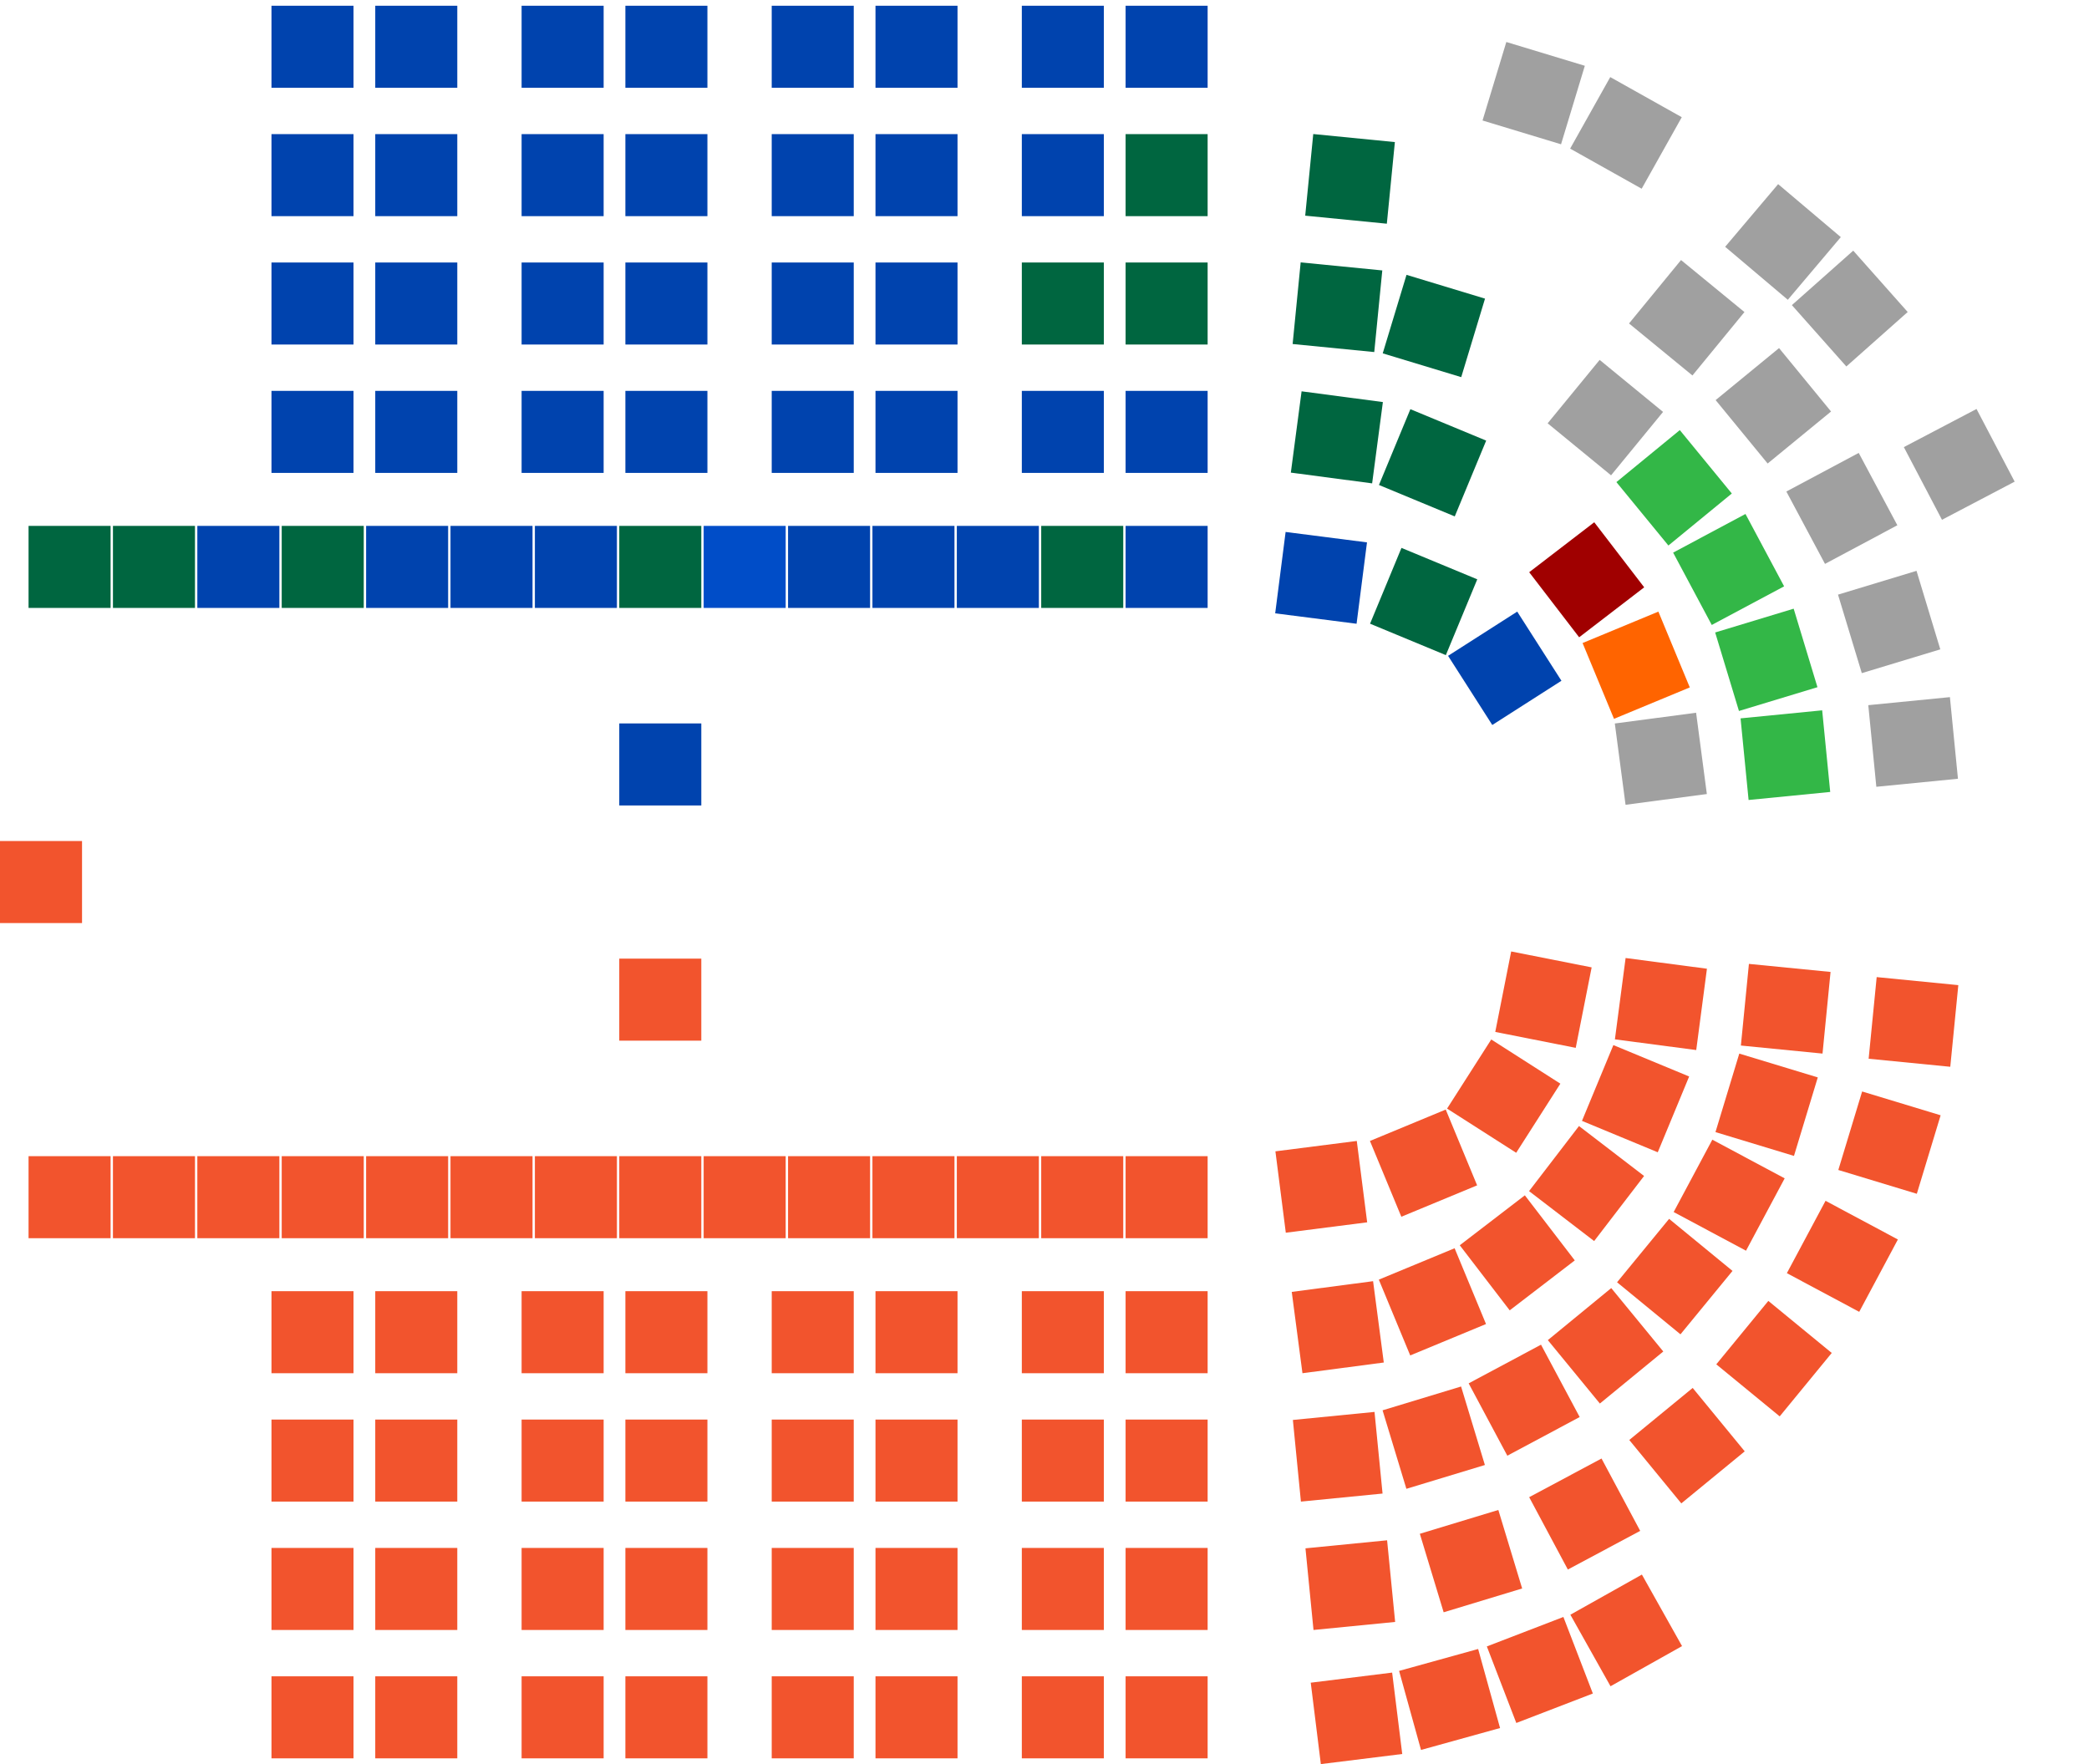 <?xml version="1.0" encoding="UTF-8" standalone="no"?>
<!-- Created with Inkscape (http://www.inkscape.org/) -->

<svg
   sodipodi:docname="Australian_House_of_Representatives_chart.svg"
   inkscape:version="1.3.2 (091e20ef0f, 2023-11-25, custom)"
   id="svg4639"
   version="1.1"
   viewBox="0 0 251.879 212.697"
   height="212.697mm"
   width="251.879mm"
   xmlns:inkscape="http://www.inkscape.org/namespaces/inkscape"
   xmlns:sodipodi="http://sodipodi.sourceforge.net/DTD/sodipodi-0.dtd"
   xmlns="http://www.w3.org/2000/svg"
   xmlns:svg="http://www.w3.org/2000/svg"
   xmlns:rdf="http://www.w3.org/1999/02/22-rdf-syntax-ns#"
   xmlns:cc="http://creativecommons.org/ns#"
   xmlns:dc="http://purl.org/dc/elements/1.1/">
  <sodipodi:namedview
     inkscape:window-maximized="0"
     inkscape:window-y="0"
     inkscape:window-x="0"
     inkscape:window-height="1002"
     inkscape:window-width="1840"
     showgrid="false"
     inkscape:current-layer="layer1"
     inkscape:document-units="mm"
     inkscape:cy="461.03362"
     inkscape:cx="706.39967"
     inkscape:zoom="0.70710678"
     inkscape:pageshadow="2"
     inkscape:pageopacity="0.0"
     borderopacity="1.0"
     bordercolor="#666666"
     pagecolor="#ffffff"
     id="base"
     inkscape:showpageshadow="2"
     inkscape:pagecheckerboard="false"
     inkscape:deskcolor="#d1d1d1"
     labelstyle="default" />
  <defs
     id="defs4633" />
  <g
     transform="translate(-4.724,-35.228)"
     inkscape:label="Layer 1"
     inkscape:groupmode="layer"
     id="layer1">
    <g
       id="Green Seats"
       inkscape:label="Green Seats">
      <rect
         y="198.825"
         x="-105.058"
         height="9.891"
         width="9.891"
         id="Brisbane"
         style="opacity:1;fill:#33b747;fill-opacity:1;stroke:none;stroke-width:0.464;stroke-linecap:round;stroke-linejoin:round;stroke-miterlimit:4;stroke-dasharray:none;stroke-dashoffset:0;stroke-opacity:1"
         transform="matrix(-0.773,0.634,0.634,0.773,0,0)"
         inkscape:label="Brisbane" />
      <rect
         style="opacity:1;fill:#33b747;fill-opacity:1;stroke:none;stroke-width:0.464;stroke-linecap:round;stroke-linejoin:round;stroke-miterlimit:4;stroke-dasharray:none;stroke-dashoffset:0;stroke-opacity:1"
         id="Griffith"
         width="9.891"
         height="9.891"
         x="-211.542"
         y="142.315"
         transform="matrix(-0.995,0.098,0.098,0.995,0,0)"
         inkscape:label="Griffith" />
      <rect
         y="187.125"
         x="-144.045"
         height="9.891"
         width="9.891"
         id="Melbourne"
         style="opacity:1;fill:#33b747;fill-opacity:1;stroke:none;stroke-width:0.464;stroke-linecap:round;stroke-linejoin:round;stroke-miterlimit:4;stroke-dasharray:none;stroke-dashoffset:0;stroke-opacity:1"
         transform="matrix(-0.882,0.471,0.471,0.882,0,0)"
         inkscape:label="Melbourne" />
      <rect
         transform="matrix(-0.957,0.29,0.29,0.957,0,0)"
         style="opacity:1;fill:#33b747;fill-opacity:1;stroke:none;stroke-width:0.464;stroke-linecap:round;stroke-linejoin:round;stroke-miterlimit:4;stroke-dasharray:none;stroke-dashoffset:0;stroke-opacity:1"
         id="Ryan"
         width="9.891"
         height="9.891"
         x="-180.001"
         y="168.044"
         inkscape:label="Ryan" />
    </g>
    <rect
       style="opacity:1;fill:#ff6400;fill-opacity:1;stroke:none;stroke-width:0.464;stroke-linecap:round;stroke-linejoin:round;stroke-miterlimit:4;stroke-dasharray:none;stroke-dashoffset:0;stroke-opacity:1"
       id="Mayo"
       width="9.891"
       height="9.891"
       x="-147.321"
       y="178.998"
       transform="matrix(-0.924,0.383,0.383,0.924,0,0)"
       inkscape:label="Mayo" />
    <rect
       y="197.866"
       x="-96.404"
       height="9.891"
       width="9.891"
       id="Kennedy"
       style="opacity:1;fill:#a00000;fill-opacity:1;stroke:none;stroke-width:0.464;stroke-linecap:round;stroke-linejoin:round;stroke-miterlimit:4;stroke-dasharray:none;stroke-dashoffset:0;stroke-opacity:1"
       transform="matrix(-0.793,0.609,0.609,0.793,0,0)"
       inkscape:label="Kennedy" />
    <g
       id="Indipendent Seat"
       inkscape:label="Indipendent Seat">
      <rect
         y="187.06"
         x="-159.559"
         height="9.891"
         width="9.891"
         id="Goldstein"
         style="opacity:1;fill:#a0a0a0;fill-opacity:1;stroke:none;stroke-width:0.464;stroke-linecap:round;stroke-linejoin:round;stroke-miterlimit:4;stroke-dasharray:none;stroke-dashoffset:0;stroke-opacity:1"
         transform="matrix(-0.882,0.471,0.471,0.882,0,0)"
         inkscape:label="Goldstein" />
      <rect
         style="opacity:1;fill:#a0a0a0;fill-opacity:1;stroke:none;stroke-width:0.464;stroke-linecap:round;stroke-linejoin:round;stroke-miterlimit:4;stroke-dasharray:none;stroke-dashoffset:0;stroke-opacity:1"
         id="Wentworth"
         width="9.891"
         height="9.891"
         x="-195.5"
         y="167.973"
         transform="matrix(-0.957,0.29,0.29,0.957,0,0)"
         inkscape:label="Wentworth" />
      <rect
         y="202.648"
         x="-80.073"
         height="9.891"
         width="9.891"
         id="Warringah"
         style="opacity:1;fill:#a0a0a0;fill-opacity:1;stroke:none;stroke-width:0.464;stroke-linecap:round;stroke-linejoin:round;stroke-miterlimit:4;stroke-dasharray:none;stroke-dashoffset:0;stroke-opacity:1"
         transform="matrix(-0.634,0.773,0.773,0.634,0,0)"
         inkscape:label="Warringah" />
      <rect
         style="opacity:1;fill:#a0a0a0;fill-opacity:1;stroke:none;stroke-width:0.464;stroke-linecap:round;stroke-linejoin:round;stroke-miterlimit:4;stroke-dasharray:none;stroke-dashoffset:0;stroke-opacity:1"
         id="North_Sydney"
         width="9.891"
         height="9.891"
         x="-120.584"
         y="198.768"
         transform="matrix(-0.773,0.634,0.634,0.773,0,0)"
         inkscape:label="North Sydney"
         sodipodi:insensitive="true" />
      <rect
         y="142.241"
         x="-227.028"
         height="9.891"
         width="9.891"
         id="Kooyong"
         style="opacity:1;fill:#a0a0a0;fill-opacity:1;stroke:none;stroke-width:0.464;stroke-linecap:round;stroke-linejoin:round;stroke-miterlimit:4;stroke-dasharray:none;stroke-dashoffset:0;stroke-opacity:1"
         transform="matrix(-0.995,0.098,0.098,0.995,0,0)"
         inkscape:label="Kooyong" />
      <rect
         style="opacity:1;fill:#a0a0a0;fill-opacity:1;stroke:none;stroke-width:0.464;stroke-linecap:round;stroke-linejoin:round;stroke-miterlimit:4;stroke-dasharray:none;stroke-dashoffset:0;stroke-opacity:1"
         id="Indi"
         width="9.891"
         height="9.891"
         x="-64.538"
         y="202.695"
         transform="matrix(-0.634,0.773,0.773,0.634,0,0)"
         inkscape:label="Indi" />
      <rect
         y="190.029"
         x="-15.483"
         height="9.891"
         width="9.891"
         id="Monash"
         style="fill:#a0a0a0;fill-opacity:1;stroke:none;stroke-width:0.464;stroke-linecap:round;stroke-linejoin:round;stroke-miterlimit:4;stroke-dasharray:none;stroke-dashoffset:0;stroke-opacity:1"
         transform="matrix(-0.29,0.957,0.957,0.29,0,0)"
         inkscape:label="Monash" />
      <rect
         style="opacity:1;fill:#a0a0a0;fill-opacity:1;stroke:none;stroke-width:0.464;stroke-linecap:round;stroke-linejoin:round;stroke-miterlimit:4;stroke-dasharray:none;stroke-dashoffset:0;stroke-opacity:1"
         id="Clark"
         width="9.891"
         height="9.891"
         x="-191.62"
         y="147.594"
         transform="matrix(-0.991,0.131,0.131,0.991,0,0)"
         inkscape:label="Clark" />
      <rect
         transform="matrix(0.886,-0.465,-0.465,-0.886,0,0)"
         y="-197.575"
         x="165.919"
         height="9.89"
         width="9.89"
         id="Calare"
         style="opacity:1;fill:#a0a0a0;fill-opacity:1;stroke:none;stroke-width:0.464;stroke-linecap:round;stroke-linejoin:round;stroke-miterlimit:4;stroke-dasharray:none;stroke-dashoffset:0;stroke-opacity:1"
         inkscape:label="Calare" />
      <rect
         transform="matrix(0.748,-0.664,-0.664,-0.748,0,0)"
         y="-210.274"
         x="117.276"
         height="9.89"
         width="9.89"
         id="Curtin"
         style="opacity:1;fill:#a0a0a0;fill-opacity:1;stroke:none;stroke-width:0.464;stroke-linecap:round;stroke-linejoin:round;stroke-miterlimit:4;stroke-dasharray:none;stroke-dashoffset:0;stroke-opacity:1"
         inkscape:label="Curtin" />
      <rect
         transform="matrix(0.646,-0.764,-0.764,-0.646,0,0)"
         y="-214.191"
         x="87.688"
         height="9.89"
         width="9.89"
         id="Mackellar"
         style="opacity:1;fill:#a0a0a0;fill-opacity:1;stroke:none;stroke-width:0.464;stroke-linecap:round;stroke-linejoin:round;stroke-miterlimit:4;stroke-dasharray:none;stroke-dashoffset:0;stroke-opacity:1"
         inkscape:label="Mackellar" />
      <rect
         transform="matrix(0.489,-0.872,-0.872,-0.489,0,0)"
         y="-205.18"
         x="48.567"
         height="9.89"
         width="9.89"
         id="Fowler"
         style="opacity:1;fill:#a0a0a0;fill-opacity:1;stroke:none;stroke-width:0.464;stroke-linecap:round;stroke-linejoin:round;stroke-miterlimit:4;stroke-dasharray:none;stroke-dashoffset:0;stroke-opacity:1"
         inkscape:label="Fowler" />
    </g>
    <g
       id="Nationals Seats"
       inkscape:label="Nationals Seats">
      <rect
         style="opacity:1;fill:#006640;fill-opacity:1;stroke:none;stroke-width:0.464;stroke-linecap:round;stroke-linejoin:round;stroke-miterlimit:4;stroke-dasharray:none;stroke-dashoffset:0;stroke-opacity:1"
         id="Parkes"
         width="9.891"
         height="9.891"
         x="35.165"
         y="167.351"
         transform="matrix(-0.098,0.995,0.995,0.098,0,0)"
         inkscape:label="Parkes" />
      <rect
         y="167.358"
         x="50.717"
         height="9.891"
         width="9.891"
         id="Mallee"
         style="opacity:1;fill:#006640;fill-opacity:1;stroke:none;stroke-width:0.464;stroke-linecap:round;stroke-linejoin:round;stroke-miterlimit:4;stroke-dasharray:none;stroke-dashoffset:0;stroke-opacity:1"
         transform="matrix(-0.098,0.995,0.995,0.098,0,0)"
         inkscape:label="Mallee" />
      <rect
         y="186.653"
         x="14.876"
         height="9.891"
         width="9.891"
         id="Nicholls"
         style="opacity:1;fill:#006640;fill-opacity:1;stroke:none;stroke-width:0.464;stroke-linecap:round;stroke-linejoin:round;stroke-miterlimit:4;stroke-dasharray:none;stroke-dashoffset:0;stroke-opacity:1"
         transform="matrix(-0.29,0.957,0.957,0.29,0,0)"
         inkscape:label="Nicholls" />
      <rect
         y="193.794"
         x="11.191"
         height="9.891"
         width="9.891"
         id="Petrie"
         style="opacity:1;fill:#006640;fill-opacity:1;stroke:none;stroke-width:0.464;stroke-linecap:round;stroke-linejoin:round;stroke-miterlimit:4;stroke-dasharray:none;stroke-dashoffset:0;stroke-opacity:1"
         transform="matrix(-0.383,0.924,0.924,0.383,0,0)"
         inkscape:label="Petrie" />
      <rect
         y="171.132"
         x="60.536"
         height="9.891"
         width="9.891"
         id="Lyne"
         style="opacity:1;fill:#006640;fill-opacity:1;stroke:none;stroke-width:0.464;stroke-linecap:round;stroke-linejoin:round;stroke-miterlimit:4;stroke-dasharray:none;stroke-dashoffset:0;stroke-opacity:1"
         transform="matrix(-0.131,0.991,0.991,0.131,0,0)"
         inkscape:label="Lyne" />
      <rect
         transform="matrix(-0.383,0.924,0.924,0.383,0,0)"
         style="opacity:1;fill:#006640;fill-opacity:1;stroke:none;stroke-width:0.464;stroke-linecap:round;stroke-linejoin:round;stroke-miterlimit:4;stroke-dasharray:none;stroke-dashoffset:0;stroke-opacity:1"
         id="La_Trobe"
         width="9.891"
         height="9.891"
         x="27.049"
         y="199.204"
         inkscape:label="La Trobe" />
      <rect
         transform="rotate(-90)"
         y="18.342"
         x="-108.526"
         height="9.891"
         width="9.891"
         id="Riverina"
         style="opacity:1;fill:#006640;fill-opacity:1;stroke:none;stroke-width:0.464;stroke-linecap:round;stroke-linejoin:round;stroke-miterlimit:4;stroke-dasharray:none;stroke-dashoffset:0;stroke-opacity:1"
         inkscape:label="Riverina" />
      <rect
         transform="rotate(-90)"
         y="38.692"
         x="-108.526"
         height="9.891"
         width="9.891"
         id="Page"
         style="opacity:1;fill:#006640;fill-opacity:1;stroke:none;stroke-width:0.464;stroke-linecap:round;stroke-linejoin:round;stroke-miterlimit:4;stroke-dasharray:none;stroke-dashoffset:0;stroke-opacity:1"
         inkscape:label="Page" />
      <rect
         style="opacity:1;fill:#006640;fill-opacity:1;stroke:none;stroke-width:0.464;stroke-linecap:round;stroke-linejoin:round;stroke-miterlimit:4;stroke-dasharray:none;stroke-dashoffset:0;stroke-opacity:1"
         id="Maranoa"
         width="9.891"
         height="9.891"
         x="-108.526"
         y="79.392"
         transform="rotate(-90)"
         inkscape:label="Maranoa" />
      <rect
         style="opacity:1;fill:#006640;fill-opacity:1;stroke:none;stroke-width:0.464;stroke-linecap:round;stroke-linejoin:round;stroke-miterlimit:4;stroke-dasharray:none;stroke-dashoffset:0;stroke-opacity:1"
         id="New_England"
         width="9.891"
         height="9.891"
         x="-108.526"
         y="130.267"
         transform="rotate(-90)"
         inkscape:label="New England" />
      <rect
         style="opacity:1;fill:#006640;fill-opacity:1;stroke:none;stroke-width:0.464;stroke-linecap:round;stroke-linejoin:round;stroke-miterlimit:4;stroke-dasharray:none;stroke-dashoffset:0;stroke-opacity:1"
         id="Gippsland"
         width="9.891"
         height="9.891"
         x="-108.526"
         y="8.167"
         transform="rotate(-90)"
         inkscape:label="Gippsland" />
      <rect
         transform="matrix(0,1,1,0,0,0)"
         y="140.442"
         x="51.399"
         height="9.891"
         width="9.891"
         id="Hinkler"
         style="opacity:1;fill:#006640;fill-opacity:1;stroke:none;stroke-width:0.464;stroke-linecap:round;stroke-linejoin:round;stroke-miterlimit:4;stroke-dasharray:none;stroke-dashoffset:0;stroke-opacity:1"
         inkscape:label="Hinkler" />
      <rect
         transform="matrix(0,1,1,0,0,0)"
         y="127.93"
         x="66.877"
         height="9.891"
         width="9.891"
         id="Wide_Bay"
         style="opacity:1;fill:#006640;fill-opacity:1;stroke:none;stroke-width:0.464;stroke-linecap:round;stroke-linejoin:round;stroke-miterlimit:4;stroke-dasharray:none;stroke-dashoffset:0;stroke-opacity:1"
         inkscape:label="Wide Bay" />
      <rect
         transform="matrix(0,1,1,0,0,0)"
         style="opacity:1;fill:#006640;fill-opacity:1;stroke:none;stroke-width:0.464;stroke-linecap:round;stroke-linejoin:round;stroke-miterlimit:4;stroke-dasharray:none;stroke-dashoffset:0;stroke-opacity:1"
         id="Dawson"
         width="9.891"
         height="9.891"
         x="66.877"
         y="140.442"
         inkscape:label="Dawson" />
    </g>
    <g
       id="Liberals Seats"
       inkscape:label="Liberals Seats">
      <rect
         style="opacity:1;fill:#0043ae;fill-opacity:1;stroke:none;stroke-width:0.464;stroke-linecap:round;stroke-linejoin:round;stroke-miterlimit:4;stroke-dasharray:none;stroke-dashoffset:0;stroke-opacity:1"
         id="Moncrieff"
         width="9.891"
         height="9.891"
         x="98.635"
         y="140.442"
         transform="matrix(0,1,1,0,0,0)"
         inkscape:label="Moncrieff" />
      <rect
         transform="matrix(-0.127,0.992,0.992,0.127,0,0)"
         y="171.044"
         x="78.27"
         height="9.891"
         width="9.891"
         id="Capricornia"
         style="opacity:1;fill:#0043ae;fill-opacity:1;stroke:none;stroke-width:0.464;stroke-linecap:round;stroke-linejoin:round;stroke-miterlimit:4;stroke-dasharray:none;stroke-dashoffset:0;stroke-opacity:1"
         inkscape:label="Capricornia" />
      <rect
         transform="matrix(-0.843,0.539,0.539,0.843,0,0)"
         y="192.786"
         x="-99.347"
         height="9.891"
         width="9.891"
         id="Lindsay"
         style="opacity:1;fill:#0043ae;fill-opacity:1;stroke:none;stroke-width:0.464;stroke-linecap:round;stroke-linejoin:round;stroke-miterlimit:4;stroke-dasharray:none;stroke-dashoffset:0;stroke-opacity:1"
         inkscape:label="Lindsay" />
      <rect
         style="opacity:1;fill:#0043ae;fill-opacity:1;stroke:none;stroke-width:0.464;stroke-linecap:round;stroke-linejoin:round;stroke-miterlimit:4;stroke-dasharray:none;stroke-dashoffset:0;stroke-opacity:1"
         id="Dickson"
         width="9.891"
         height="9.891"
         x="122.452"
         y="79.392"
         transform="matrix(0,1,1,0,0,0)"
         inkscape:label="Dickson" />
      <rect
         style="opacity:1;fill:#0043ae;fill-opacity:1;stroke:none;stroke-width:0.464;stroke-linecap:round;stroke-linejoin:round;stroke-miterlimit:4;stroke-dasharray:none;stroke-dashoffset:0;stroke-opacity:1"
         id="Fairfax"
         width="9.891"
         height="9.891"
         x="-108.526"
         y="28.517"
         transform="rotate(-90)"
         inkscape:label="Fairfax" />
      <rect
         style="opacity:1;fill:#0043ae;fill-opacity:1;stroke:none;stroke-width:0.464;stroke-linecap:round;stroke-linejoin:round;stroke-miterlimit:4;stroke-dasharray:none;stroke-dashoffset:0;stroke-opacity:1"
         id="Canning"
         width="9.891"
         height="9.891"
         x="-108.526"
         y="48.867"
         transform="rotate(-90)"
         inkscape:label="Canning" />
      <rect
         transform="rotate(-90)"
         y="69.217"
         x="-108.526"
         height="9.891"
         width="9.891"
         id="Farrer"
         style="opacity:1;fill:#0043ae;fill-opacity:1;stroke:none;stroke-width:0.464;stroke-linecap:round;stroke-linejoin:round;stroke-miterlimit:4;stroke-dasharray:none;stroke-dashoffset:0;stroke-opacity:1"
         inkscape:label="Farrer" />
      <rect
         style="opacity:1;fill:#0043ae;fill-opacity:1;stroke:none;stroke-width:0.464;stroke-linecap:round;stroke-linejoin:round;stroke-miterlimit:4;stroke-dasharray:none;stroke-dashoffset:0;stroke-opacity:1"
         id="Bradfield"
         width="9.891"
         height="9.891"
         x="-108.526"
         y="59.042"
         transform="rotate(-90)"
         inkscape:label="Bradfield" />
      <rect
         transform="rotate(-90)"
         y="89.567"
         x="-108.526"
         height="9.891"
         width="9.891"
         id="Hume"
         style="opacity:1;fill:#004dc8;fill-opacity:1;stroke:none;stroke-width:0.464;stroke-linecap:round;stroke-linejoin:round;stroke-miterlimit:4;stroke-dasharray:none;stroke-dashoffset:0;stroke-opacity:1"
         inkscape:label="Hume" />
      <rect
         style="opacity:1;fill:#0043ae;fill-opacity:1;stroke:none;stroke-width:0.464;stroke-linecap:round;stroke-linejoin:round;stroke-miterlimit:4;stroke-dasharray:none;stroke-dashoffset:0;stroke-opacity:1"
         id="Deakin"
         width="9.891"
         height="9.891"
         x="-108.526"
         y="109.917"
         transform="rotate(-90)"
         inkscape:label="Deakin" />
      <rect
         transform="rotate(-90)"
         y="99.742"
         x="-108.526"
         height="9.891"
         width="9.891"
         id="Wannon"
         style="opacity:1;fill:#0043ae;fill-opacity:1;stroke:none;stroke-width:0.464;stroke-linecap:round;stroke-linejoin:round;stroke-miterlimit:4;stroke-dasharray:none;stroke-dashoffset:0;stroke-opacity:1"
         inkscape:label="Wannon" />
      <rect
         transform="rotate(-90)"
         y="120.092"
         x="-108.526"
         height="9.891"
         width="9.891"
         id="Banks"
         style="opacity:1;fill:#0043ae;fill-opacity:1;stroke:none;stroke-width:0.464;stroke-linecap:round;stroke-linejoin:round;stroke-miterlimit:4;stroke-dasharray:none;stroke-dashoffset:0;stroke-opacity:1"
         inkscape:label="Banks" />
      <rect
         transform="matrix(0,1,1,0,0,0)"
         y="37.458"
         x="82.355"
         height="9.891"
         width="9.891"
         id="Braddon"
         style="opacity:1;fill:#0043ae;fill-opacity:1;stroke:none;stroke-width:0.464;stroke-linecap:round;stroke-linejoin:round;stroke-miterlimit:4;stroke-dasharray:none;stroke-dashoffset:0;stroke-opacity:1"
         inkscape:label="Braddon" />
      <rect
         transform="matrix(0,1,1,0,0,0)"
         style="opacity:1;fill:#0043ae;fill-opacity:1;stroke:none;stroke-width:0.464;stroke-linecap:round;stroke-linejoin:round;stroke-miterlimit:4;stroke-dasharray:none;stroke-dashoffset:0;stroke-opacity:1"
         id="Herbert"
         width="9.891"
         height="9.891"
         x="82.355"
         y="49.97"
         inkscape:label="Herbert" />
      <rect
         transform="matrix(0,1,1,0,0,0)"
         style="opacity:1;fill:#0043ae;fill-opacity:1;stroke:none;stroke-width:0.582;stroke-linecap:round;stroke-linejoin:miter;stroke-miterlimit:4;stroke-dasharray:none;stroke-dashoffset:0;stroke-opacity:1"
         id="Bowman"
         width="9.891"
         height="9.891"
         x="51.399"
         y="37.458"
         inkscape:label="Bowman" />
      <rect
         transform="matrix(0,1,1,0,0,0)"
         y="49.97"
         x="51.399"
         height="9.891"
         width="9.891"
         id="Wright"
         style="opacity:1;fill:#0043ae;fill-opacity:1;stroke:none;stroke-width:0.464;stroke-linecap:round;stroke-linejoin:round;stroke-miterlimit:4;stroke-dasharray:none;stroke-dashoffset:0;stroke-opacity:1"
         inkscape:label="Wright" />
      <rect
         transform="matrix(0,1,1,0,0,0)"
         y="37.458"
         x="66.877"
         height="9.891"
         width="9.891"
         id="Groom"
         style="opacity:1;fill:#0043ae;fill-opacity:1;stroke:none;stroke-width:0.464;stroke-linecap:round;stroke-linejoin:round;stroke-miterlimit:4;stroke-dasharray:none;stroke-dashoffset:0;stroke-opacity:1"
         inkscape:label="Groom" />
      <rect
         transform="matrix(0,1,1,0,0,0)"
         style="opacity:1;fill:#0043ae;fill-opacity:1;stroke:none;stroke-width:0.464;stroke-linecap:round;stroke-linejoin:round;stroke-miterlimit:4;stroke-dasharray:none;stroke-dashoffset:0;stroke-opacity:1"
         id="McPherson"
         width="9.891"
         height="9.891"
         x="66.877"
         y="49.97"
         inkscape:label="McPherson" />
      <rect
         transform="matrix(0,1,1,0,0,0)"
         y="37.458"
         x="35.92"
         height="9.891"
         width="9.891"
         id="Mitchell"
         style="opacity:1;fill:#0043ae;fill-opacity:1;stroke:none;stroke-width:0.582;stroke-linecap:round;stroke-linejoin:miter;stroke-miterlimit:4;stroke-dasharray:none;stroke-dashoffset:0;stroke-opacity:1"
         inkscape:label="Mitchell" />
      <rect
         transform="matrix(0,1,1,0,0,0)"
         style="opacity:1;fill:#0043ae;fill-opacity:1;stroke:none;stroke-width:0.464;stroke-linecap:round;stroke-linejoin:round;stroke-miterlimit:4;stroke-dasharray:none;stroke-dashoffset:0;stroke-opacity:1"
         id="Longman"
         width="9.891"
         height="9.891"
         x="35.92"
         y="49.97"
         inkscape:label="Longman" />
      <rect
         transform="matrix(0,1,1,0,0,0)"
         y="67.616"
         x="82.355"
         height="9.891"
         width="9.891"
         id="Hughes"
         style="opacity:1;fill:#0043ae;fill-opacity:1;stroke:none;stroke-width:0.464;stroke-linecap:round;stroke-linejoin:round;stroke-miterlimit:4;stroke-dasharray:none;stroke-dashoffset:0;stroke-opacity:1"
         inkscape:label="Hughes" />
      <rect
         transform="matrix(0,1,1,0,0,0)"
         style="opacity:1;fill:#0043ae;fill-opacity:1;stroke:none;stroke-width:0.464;stroke-linecap:round;stroke-linejoin:round;stroke-miterlimit:4;stroke-dasharray:none;stroke-dashoffset:0;stroke-opacity:1"
         id="Forrest"
         width="9.891"
         height="9.891"
         x="82.355"
         y="80.128"
         inkscape:label="Forrest" />
      <rect
         transform="matrix(0,1,1,0,0,0)"
         style="opacity:1;fill:#0043ae;fill-opacity:1;stroke:none;stroke-width:0.582;stroke-linecap:round;stroke-linejoin:miter;stroke-miterlimit:4;stroke-dasharray:none;stroke-dashoffset:0;stroke-opacity:1"
         id="Fadden"
         width="9.891"
         height="9.891"
         x="51.399"
         y="67.616"
         inkscape:label="Fadden" />
      <rect
         transform="matrix(0,1,1,0,0,0)"
         y="80.128"
         x="51.399"
         height="9.891"
         width="9.891"
         id="Casey"
         style="opacity:1;fill:#0043ae;fill-opacity:1;stroke:none;stroke-width:0.464;stroke-linecap:round;stroke-linejoin:round;stroke-miterlimit:4;stroke-dasharray:none;stroke-dashoffset:0;stroke-opacity:1"
         inkscape:label="Casey" />
      <rect
         transform="matrix(0,1,1,0,0,0)"
         y="67.616"
         x="66.877"
         height="9.891"
         width="9.891"
         id="Flinders"
         style="opacity:1;fill:#0043ae;fill-opacity:1;stroke:none;stroke-width:0.464;stroke-linecap:round;stroke-linejoin:round;stroke-miterlimit:4;stroke-dasharray:none;stroke-dashoffset:0;stroke-opacity:1"
         inkscape:label="Flinders" />
      <rect
         transform="matrix(0,1,1,0,0,0)"
         style="opacity:1;fill:#0043ae;fill-opacity:1;stroke:none;stroke-width:0.464;stroke-linecap:round;stroke-linejoin:round;stroke-miterlimit:4;stroke-dasharray:none;stroke-dashoffset:0;stroke-opacity:1"
         id="Menzies"
         width="9.891"
         height="9.891"
         x="66.877"
         y="80.128"
         inkscape:label="Menzies" />
      <rect
         transform="matrix(0,1,1,0,0,0)"
         y="67.616"
         x="35.92"
         height="9.891"
         width="9.891"
         id="Bonner"
         style="opacity:1;fill:#0043ae;fill-opacity:1;stroke:none;stroke-width:0.582;stroke-linecap:round;stroke-linejoin:miter;stroke-miterlimit:4;stroke-dasharray:none;stroke-dashoffset:0;stroke-opacity:1"
         inkscape:label="Bonner" />
      <rect
         transform="matrix(0,1,1,0,0,0)"
         style="opacity:1;fill:#0043ae;fill-opacity:1;stroke:none;stroke-width:0.464;stroke-linecap:round;stroke-linejoin:round;stroke-miterlimit:4;stroke-dasharray:none;stroke-dashoffset:0;stroke-opacity:1"
         id="Leichhardt"
         width="9.891"
         height="9.891"
         x="35.92"
         y="80.128"
         inkscape:label="Leichhardt" />
      <rect
         transform="matrix(0,1,1,0,0,0)"
         y="97.773"
         x="82.355"
         height="9.891"
         width="9.891"
         id="Barker"
         style="opacity:1;fill:#0043ae;fill-opacity:1;stroke:none;stroke-width:0.464;stroke-linecap:round;stroke-linejoin:round;stroke-miterlimit:4;stroke-dasharray:none;stroke-dashoffset:0;stroke-opacity:1"
         inkscape:label="Barker" />
      <rect
         transform="matrix(0,1,1,0,0,0)"
         style="opacity:1;fill:#0043ae;fill-opacity:1;stroke:none;stroke-width:0.464;stroke-linecap:round;stroke-linejoin:round;stroke-miterlimit:4;stroke-dasharray:none;stroke-dashoffset:0;stroke-opacity:1"
         id="OConnor"
         width="9.891"
         height="9.891"
         x="82.355"
         y="110.285"
         inkscape:label="O’Connor"
         sodipodi:insensitive="true" />
      <rect
         transform="matrix(0,1,1,0,0,0)"
         style="opacity:1;fill:#0043ae;fill-opacity:1;stroke:none;stroke-width:0.582;stroke-linecap:round;stroke-linejoin:miter;stroke-miterlimit:4;stroke-dasharray:none;stroke-dashoffset:0;stroke-opacity:1"
         id="Fisher"
         width="9.891"
         height="9.891"
         x="51.399"
         y="97.773"
         inkscape:label="Fisher" />
      <rect
         transform="matrix(0,1,1,0,0,0)"
         y="110.285"
         x="51.399"
         height="9.891"
         width="9.891"
         id="Berowra"
         style="opacity:1;fill:#0043ae;fill-opacity:1;stroke:none;stroke-width:0.464;stroke-linecap:round;stroke-linejoin:round;stroke-miterlimit:4;stroke-dasharray:none;stroke-dashoffset:0;stroke-opacity:1"
         inkscape:label="Berowra" />
      <rect
         transform="matrix(0,1,1,0,0,0)"
         y="97.773"
         x="66.877"
         height="9.891"
         width="9.891"
         id="Bass"
         style="opacity:1;fill:#0043ae;fill-opacity:1;stroke:none;stroke-width:0.464;stroke-linecap:round;stroke-linejoin:round;stroke-miterlimit:4;stroke-dasharray:none;stroke-dashoffset:0;stroke-opacity:1"
         inkscape:label="Bass" />
      <rect
         transform="matrix(0,1,1,0,0,0)"
         style="opacity:1;fill:#0043ae;fill-opacity:1;stroke:none;stroke-width:0.464;stroke-linecap:round;stroke-linejoin:round;stroke-miterlimit:4;stroke-dasharray:none;stroke-dashoffset:0;stroke-opacity:1"
         id="Moore"
         width="9.891"
         height="9.891"
         x="66.877"
         y="110.285"
         inkscape:label="Moore" />
      <rect
         transform="matrix(0,1,1,0,0,0)"
         style="opacity:1;fill:#0043ae;fill-opacity:1;stroke:none;stroke-width:0.464;stroke-linecap:round;stroke-linejoin:round;stroke-miterlimit:4;stroke-dasharray:none;stroke-dashoffset:0;stroke-opacity:1"
         id="Grey"
         width="9.891"
         height="9.891"
         x="35.92"
         y="110.285"
         inkscape:label="Grey" />
      <rect
         transform="matrix(0,1,1,0,0,0)"
         y="127.93"
         x="82.355"
         height="9.891"
         width="9.891"
         id="Sturt"
         style="opacity:1;fill:#0043ae;fill-opacity:1;stroke:none;stroke-width:0.464;stroke-linecap:round;stroke-linejoin:round;stroke-miterlimit:4;stroke-dasharray:none;stroke-dashoffset:0;stroke-opacity:1"
         inkscape:label="Sturt" />
      <rect
         transform="matrix(0,1,1,0,0,0)"
         style="opacity:1;fill:#0043ae;fill-opacity:1;stroke:none;stroke-width:0.464;stroke-linecap:round;stroke-linejoin:round;stroke-miterlimit:4;stroke-dasharray:none;stroke-dashoffset:0;stroke-opacity:1"
         id="Cowper"
         width="9.891"
         height="9.891"
         x="82.355"
         y="140.442"
         inkscape:label="Cowper" />
      <rect
         transform="matrix(0,1,1,0,0,0)"
         style="opacity:1;fill:#0043ae;fill-opacity:1;stroke:none;stroke-width:0.582;stroke-linecap:round;stroke-linejoin:miter;stroke-miterlimit:4;stroke-dasharray:none;stroke-dashoffset:0;stroke-opacity:1"
         id="Flynn"
         width="9.891"
         height="9.891"
         x="51.399"
         y="127.93"
         inkscape:label="Flynn" />
      <rect
         transform="matrix(0,1,1,0,0,0)"
         y="127.93"
         x="35.92"
         height="9.891"
         width="9.891"
         id="Durack"
         style="opacity:1;fill:#0043ae;fill-opacity:1;stroke:none;stroke-width:0.582;stroke-linecap:round;stroke-linejoin:miter;stroke-miterlimit:4;stroke-dasharray:none;stroke-dashoffset:0;stroke-opacity:1"
         inkscape:label="Durack" />
      <rect
         transform="matrix(0,1,1,0,0,0)"
         style="opacity:1;fill:#0043ae;fill-opacity:1;stroke:none;stroke-width:0.464;stroke-linecap:round;stroke-linejoin:round;stroke-miterlimit:4;stroke-dasharray:none;stroke-dashoffset:0;stroke-opacity:1"
         id="Forde"
         width="9.891"
         height="9.891"
         x="35.92"
         y="140.442"
         inkscape:label="Forde" />
      <rect
         transform="matrix(0,1,1,0,0,0)"
         style="opacity:1;fill:#0043ae;fill-opacity:1;stroke:none;stroke-width:0.464;stroke-linecap:round;stroke-linejoin:round;stroke-miterlimit:4;stroke-dasharray:none;stroke-dashoffset:0;stroke-opacity:1"
         id="Cook"
         width="9.891"
         height="9.891"
         x="35.92"
         y="97.773"
         inkscape:label="Cook" />
    </g>
    <g
       id="Labor Seats"
       inkscape:label="Labor Seats"
       inkscape:highlight-color="#ee3b3b"
       style="fill:#f2542d;fill-opacity:1"
       inkscape:export-filename="Labor_Seats.svg"
       inkscape:export-xdpi="96"
       inkscape:export-ydpi="96">
      <rect
         transform="rotate(-90)"
         y="4.724"
         x="-146.522"
         height="9.891"
         width="9.891"
         id="Oxley"
         style="display:inline;opacity:1;fill:#f2542d;fill-opacity:1;stroke:none;stroke-width:0.464;stroke-linecap:round;stroke-linejoin:round;stroke-miterlimit:4;stroke-dasharray:none;stroke-dashoffset:0;stroke-opacity:1"
         inkscape:label="Oxley" />
      <rect
         transform="rotate(-90)"
         y="140.442"
         x="-184.519"
         height="9.891"
         width="9.891"
         id="Maribyrnong"
         style="display:inline;opacity:1;fill:#f2542d;fill-opacity:1;stroke:none;stroke-width:0.464;stroke-linecap:round;stroke-linejoin:round;stroke-miterlimit:4;stroke-dasharray:none;stroke-dashoffset:0;stroke-opacity:1"
         inkscape:label="Maribyrnong" />
      <rect
         transform="rotate(-106.875)"
         style="display:inline;opacity:1;fill:#f2542d;fill-opacity:1;stroke:none;stroke-width:0.464;stroke-linecap:round;stroke-linejoin:round;stroke-miterlimit:4;stroke-dasharray:none;stroke-dashoffset:0;stroke-opacity:1"
         id="Hawke"
         width="9.891"
         height="9.891"
         x="-271.635"
         y="104.436"
         inkscape:label="Hawke" />
      <rect
         transform="rotate(-118.125)"
         y="65.072"
         x="-289.304"
         height="9.891"
         width="9.891"
         id="Jagajaga"
         style="display:inline;opacity:1;fill:#f2542d;fill-opacity:1;stroke:none;stroke-width:0.464;stroke-linecap:round;stroke-linejoin:round;stroke-miterlimit:4;stroke-dasharray:none;stroke-dashoffset:0;stroke-opacity:1"
         inkscape:label="Jagajaga" />
      <rect
         transform="rotate(-151.875)"
         style="display:inline;opacity:1;fill:#f2542d;fill-opacity:1;stroke:none;stroke-width:0.464;stroke-linecap:round;stroke-linejoin:round;stroke-miterlimit:4;stroke-dasharray:none;stroke-dashoffset:0;stroke-opacity:1"
         id="Solomon"
         width="9.891"
         height="9.891"
         x="-293.036"
         y="-62.659"
         inkscape:label="Solomon" />
      <rect
         transform="rotate(-163.125)"
         y="-102.988"
         x="-277.696"
         height="9.891"
         width="9.891"
         id="Fraser"
         style="display:inline;opacity:1;fill:#f2542d;fill-opacity:1;stroke:none;stroke-width:0.464;stroke-linecap:round;stroke-linejoin:round;stroke-miterlimit:4;stroke-dasharray:none;stroke-dashoffset:0;stroke-opacity:1"
         inkscape:label="Fraser" />
      <rect
         transform="rotate(-95.625)"
         y="139.597"
         x="-246.625"
         height="9.891"
         width="9.891"
         id="Moreton"
         style="display:inline;opacity:1;fill:#f2542d;fill-opacity:1;stroke:none;stroke-width:0.464;stroke-linecap:round;stroke-linejoin:round;stroke-miterlimit:4;stroke-dasharray:none;stroke-dashoffset:0;stroke-opacity:1"
         inkscape:label="Moreton" />
      <rect
         transform="rotate(-129.375)"
         style="display:inline;opacity:1;fill:#f2542d;fill-opacity:1;stroke:none;stroke-width:0.464;stroke-linecap:round;stroke-linejoin:round;stroke-miterlimit:4;stroke-dasharray:none;stroke-dashoffset:0;stroke-opacity:1"
         id="Macarthur"
         width="9.891"
         height="9.891"
         x="-298.954"
         y="23.017"
         inkscape:label="Macarthur" />
      <rect
         transform="rotate(-140.625)"
         y="-20.112"
         x="-300.214"
         height="9.891"
         width="9.891"
         id="Makin"
         style="display:inline;opacity:1;fill:#f2542d;fill-opacity:1;stroke:none;stroke-width:0.464;stroke-linecap:round;stroke-linejoin:round;stroke-miterlimit:4;stroke-dasharray:none;stroke-dashoffset:0;stroke-opacity:1"
         inkscape:label="Makin" />
      <rect
         transform="rotate(-174.375)"
         style="display:inline;opacity:1;fill:#f2542d;fill-opacity:1;stroke:none;stroke-width:0.464;stroke-linecap:round;stroke-linejoin:round;stroke-miterlimit:4;stroke-dasharray:none;stroke-dashoffset:0;stroke-opacity:1"
         id="Holt"
         width="9.891"
         height="9.891"
         x="-254.782"
         y="-139.549"
         inkscape:label="Holt" />
      <rect
         transform="rotate(-95.625)"
         style="display:inline;opacity:1;fill:#f2542d;fill-opacity:1;stroke:none;stroke-width:0.464;stroke-linecap:round;stroke-linejoin:round;stroke-miterlimit:4;stroke-dasharray:none;stroke-dashoffset:0;stroke-opacity:1"
         id="McEwen"
         width="9.891"
         height="9.891"
         x="-231.073"
         y="139.604"
         inkscape:label="McEwen" />
      <rect
         transform="rotate(-129.375)"
         y="23.064"
         x="-283.418"
         height="9.891"
         width="9.891"
         id="Spence"
         style="display:inline;opacity:1;fill:#f2542d;fill-opacity:1;stroke:none;stroke-width:0.464;stroke-linecap:round;stroke-linejoin:round;stroke-miterlimit:4;stroke-dasharray:none;stroke-dashoffset:0;stroke-opacity:1"
         inkscape:label="Spence" />
      <rect
         transform="rotate(-140.625)"
         style="display:inline;opacity:1;fill:#f2542d;fill-opacity:1;stroke:none;stroke-width:0.464;stroke-linecap:round;stroke-linejoin:round;stroke-miterlimit:4;stroke-dasharray:none;stroke-dashoffset:0;stroke-opacity:1"
         id="Cunningham"
         width="9.891"
         height="9.891"
         x="-284.689"
         y="-20.055"
         inkscape:label="Cunningham" />
      <rect
         transform="rotate(-174.375)"
         y="-139.475"
         x="-239.296"
         height="9.891"
         width="9.891"
         id="Adelaide"
         style="display:inline;opacity:1;fill:#f2542d;fill-opacity:1;stroke:none;stroke-width:0.464;stroke-linecap:round;stroke-linejoin:round;stroke-miterlimit:4;stroke-dasharray:none;stroke-dashoffset:0;stroke-opacity:1"
         inkscape:label="Adelaide" />
      <rect
         transform="rotate(-106.875)"
         style="display:inline;opacity:1;fill:#f2542d;fill-opacity:1;stroke:none;stroke-width:0.464;stroke-linecap:round;stroke-linejoin:round;stroke-miterlimit:4;stroke-dasharray:none;stroke-dashoffset:0;stroke-opacity:1"
         id="Bendigo"
         width="9.891"
         height="9.891"
         x="-256.085"
         y="104.458"
         inkscape:label="Bendigo" />
      <rect
         transform="rotate(-118.125)"
         y="65.107"
         x="-273.76"
         height="9.891"
         width="9.891"
         id="Canberra"
         style="display:inline;opacity:1;fill:#f2542d;fill-opacity:1;stroke:none;stroke-width:0.464;stroke-linecap:round;stroke-linejoin:round;stroke-miterlimit:4;stroke-dasharray:none;stroke-dashoffset:0;stroke-opacity:1"
         inkscape:label="Canberra" />
      <rect
         transform="rotate(-151.875)"
         style="display:inline;opacity:1;fill:#f2542d;fill-opacity:1;stroke:none;stroke-width:0.464;stroke-linecap:round;stroke-linejoin:round;stroke-miterlimit:4;stroke-dasharray:none;stroke-dashoffset:0;stroke-opacity:1"
         id="Wills"
         width="9.891"
         height="9.891"
         x="-277.523"
         y="-62.594"
         inkscape:label="Wills" />
      <rect
         y="-102.917"
         x="-262.196"
         height="9.891"
         width="9.891"
         id="Calwell"
         style="display:inline;opacity:1;fill:#f2542d;fill-opacity:1;stroke:none;stroke-width:0.464;stroke-linecap:round;stroke-linejoin:round;stroke-miterlimit:4;stroke-dasharray:none;stroke-dashoffset:0;stroke-opacity:1"
         transform="rotate(-163.125)"
         inkscape:label="Calwell" />
      <rect
         transform="rotate(-112.5)"
         style="display:inline;opacity:1;fill:#f2542d;fill-opacity:1;stroke:none;stroke-width:0.464;stroke-linecap:round;stroke-linejoin:round;stroke-miterlimit:4;stroke-dasharray:none;stroke-dashoffset:0;stroke-opacity:1"
         id="Dobell"
         width="9.891"
         height="9.891"
         x="-250.409"
         y="85.436"
         inkscape:label="Dobell" />
      <rect
         transform="rotate(-157.5)"
         y="-82.602"
         x="-255.68"
         height="9.891"
         width="9.891"
         id="Kingsford_Smith"
         style="display:inline;opacity:1;fill:#f2542d;fill-opacity:1;stroke:none;stroke-width:0.464;stroke-linecap:round;stroke-linejoin:round;stroke-miterlimit:4;stroke-dasharray:none;stroke-dashoffset:0;stroke-opacity:1"
         inkscape:label="Kingsford Smith" />
      <rect
         transform="rotate(-97.5)"
         style="display:inline;opacity:1;fill:#f2542d;fill-opacity:1;stroke:none;stroke-width:0.464;stroke-linecap:round;stroke-linejoin:round;stroke-miterlimit:4;stroke-dasharray:none;stroke-dashoffset:0;stroke-opacity:1"
         id="Fenner"
         width="9.891"
         height="9.891"
         x="-220.195"
         y="134.173"
         inkscape:label="Fenner" />
      <rect
         transform="rotate(-127.5)"
         y="30.539"
         x="-266.979"
         height="9.891"
         width="9.891"
         id="Richmond"
         style="display:inline;opacity:1;fill:#f2542d;fill-opacity:1;stroke:none;stroke-width:0.464;stroke-linecap:round;stroke-linejoin:round;stroke-miterlimit:4;stroke-dasharray:none;stroke-dashoffset:0;stroke-opacity:1"
         inkscape:label="Richmond" />
      <rect
         transform="rotate(-142.5)"
         style="display:inline;opacity:1;fill:#f2542d;fill-opacity:1;stroke:none;stroke-width:0.464;stroke-linecap:round;stroke-linejoin:round;stroke-miterlimit:4;stroke-dasharray:none;stroke-dashoffset:0;stroke-opacity:1"
         id="Cooper"
         width="9.891"
         height="9.891"
         x="-268.777"
         y="-26.775"
         inkscape:label="Cooper" />
      <rect
         transform="rotate(-172.5)"
         y="-133.137"
         x="-228.579"
         height="9.891"
         width="9.891"
         id="Gellibrand"
         style="display:inline;opacity:1;fill:#f2542d;fill-opacity:1;stroke:none;stroke-width:0.464;stroke-linecap:round;stroke-linejoin:round;stroke-miterlimit:4;stroke-dasharray:none;stroke-dashoffset:0;stroke-opacity:1"
         inkscape:label="Gellibrand" />
      <rect
         style="display:inline;opacity:1;fill:#f2542d;fill-opacity:1;stroke:none;stroke-width:0.464;stroke-linecap:round;stroke-linejoin:round;stroke-miterlimit:4;stroke-dasharray:none;stroke-dashoffset:0;stroke-opacity:1"
         id="Isaacs"
         width="9.891"
         height="9.891"
         x="-202.605"
         y="135.193"
         transform="rotate(-97.274)"
         inkscape:label="Isaacs" />
      <rect
         style="display:inline;opacity:1;fill:#f2542d;fill-opacity:1;stroke:none;stroke-width:0.464;stroke-linecap:round;stroke-linejoin:round;stroke-miterlimit:4;stroke-dasharray:none;stroke-dashoffset:0;stroke-opacity:1"
         id="Chifley"
         width="9.891"
         height="9.891"
         x="-222.369"
         y="-120.709"
         transform="rotate(-168.81)"
         inkscape:label="Chifley" />
      <rect
         y="90.845"
         x="-234.551"
         height="9.891"
         width="9.891"
         id="Greenway"
         style="display:inline;opacity:1;fill:#f2542d;fill-opacity:1;stroke:none;stroke-width:0.464;stroke-linecap:round;stroke-linejoin:round;stroke-miterlimit:4;stroke-dasharray:none;stroke-dashoffset:0;stroke-opacity:1"
         transform="rotate(-112.5)"
         inkscape:label="Greenway" />
      <rect
         style="display:inline;opacity:1;fill:#f2542d;fill-opacity:1;stroke:none;stroke-width:0.464;stroke-linecap:round;stroke-linejoin:round;stroke-miterlimit:4;stroke-dasharray:none;stroke-dashoffset:0;stroke-opacity:1"
         id="Brand"
         width="9.891"
         height="9.891"
         x="-251.844"
         y="-45.794"
         transform="rotate(-147.414)"
         inkscape:label="Brand" />
      <rect
         transform="rotate(-90)"
         y="79.392"
         x="-160.701"
         height="9.891"
         width="9.891"
         id="Grayndler"
         style="display:inline;opacity:1;fill:#f2542d;fill-opacity:1;stroke:none;stroke-width:0.464;stroke-linecap:round;stroke-linejoin:round;stroke-miterlimit:4;stroke-dasharray:none;stroke-dashoffset:0;stroke-opacity:1"
         inkscape:label="Grayndler" />
      <rect
         style="display:inline;opacity:1;fill:#f2542d;fill-opacity:1;stroke:none;stroke-width:0.464;stroke-linecap:round;stroke-linejoin:round;stroke-miterlimit:4;stroke-dasharray:none;stroke-dashoffset:0;stroke-opacity:1"
         id="Werriwa"
         width="9.89"
         height="9.89"
         x="284.233"
         y="-97.645"
         transform="rotate(68.948)"
         inkscape:label="Werriwa" />
      <rect
         style="display:inline;opacity:1;fill:#f2542d;fill-opacity:1;stroke:none;stroke-width:0.464;stroke-linecap:round;stroke-linejoin:round;stroke-miterlimit:4;stroke-dasharray:none;stroke-dashoffset:0;stroke-opacity:1"
         id="Bean"
         width="9.89"
         height="9.89"
         x="274.414"
         y="-113.778"
         transform="rotate(74.506)"
         inkscape:label="Bean" />
      <rect
         style="display:inline;opacity:1;fill:#f2542d;fill-opacity:1;stroke:none;stroke-width:0.464;stroke-linecap:round;stroke-linejoin:round;stroke-miterlimit:4;stroke-dasharray:none;stroke-dashoffset:0;stroke-opacity:1"
         id="Lalor"
         width="9.89"
         height="9.89"
         x="256.337"
         y="-142.106"
         transform="rotate(82.929)"
         inkscape:label="Lalor" />
      <rect
         transform="matrix(0,1,1,0,0,0)"
         y="28.517"
         x="174.628"
         height="9.891"
         width="9.891"
         id="Hotham"
         style="display:inline;opacity:1;fill:#f2542d;fill-opacity:1;stroke:none;stroke-width:0.464;stroke-linecap:round;stroke-linejoin:round;stroke-miterlimit:4;stroke-dasharray:none;stroke-dashoffset:0;stroke-opacity:1"
         inkscape:label="Hotham" />
      <rect
         style="display:inline;opacity:1;fill:#f2542d;fill-opacity:1;stroke:none;stroke-width:0.464;stroke-linecap:round;stroke-linejoin:round;stroke-miterlimit:4;stroke-dasharray:none;stroke-dashoffset:0;stroke-opacity:1"
         id="Blaxland"
         width="9.891"
         height="9.891"
         x="174.628"
         y="18.342"
         transform="matrix(0,1,1,0,0,0)"
         inkscape:label="Blaxland" />
      <rect
         style="display:inline;opacity:1;fill:#f2542d;fill-opacity:1;stroke:none;stroke-width:0.464;stroke-linecap:round;stroke-linejoin:round;stroke-miterlimit:4;stroke-dasharray:none;stroke-dashoffset:0;stroke-opacity:1"
         id="McMahon"
         width="9.891"
         height="9.891"
         x="174.628"
         y="38.692"
         transform="matrix(0,1,1,0,0,0)"
         inkscape:label="McMahon" />
      <rect
         transform="matrix(0,1,1,0,0,0)"
         y="48.867"
         x="174.628"
         height="9.891"
         width="9.891"
         id="Hindmarsh"
         style="display:inline;opacity:1;fill:#f2542d;fill-opacity:1;stroke:none;stroke-width:0.464;stroke-linecap:round;stroke-linejoin:round;stroke-miterlimit:4;stroke-dasharray:none;stroke-dashoffset:0;stroke-opacity:1"
         inkscape:label="Hindmarsh" />
      <rect
         style="display:inline;opacity:1;fill:#f2542d;fill-opacity:1;stroke:none;stroke-width:0.464;stroke-linecap:round;stroke-linejoin:round;stroke-miterlimit:4;stroke-dasharray:none;stroke-dashoffset:0;stroke-opacity:1"
         id="Watson"
         width="9.891"
         height="9.891"
         x="174.628"
         y="69.217"
         transform="matrix(0,1,1,0,0,0)"
         inkscape:label="Watson" />
      <rect
         transform="matrix(0,1,1,0,0,0)"
         y="59.042"
         x="174.628"
         height="9.891"
         width="9.891"
         id="Franklin"
         style="display:inline;opacity:1;fill:#f2542d;fill-opacity:1;stroke:none;stroke-width:0.464;stroke-linecap:round;stroke-linejoin:round;stroke-miterlimit:4;stroke-dasharray:none;stroke-dashoffset:0;stroke-opacity:1"
         inkscape:label="Franklin" />
      <rect
         transform="matrix(0,1,1,0,0,0)"
         y="79.392"
         x="174.628"
         height="9.891"
         width="9.891"
         id="Corio"
         style="display:inline;opacity:1;fill:#f2542d;fill-opacity:1;stroke:none;stroke-width:0.464;stroke-linecap:round;stroke-linejoin:round;stroke-miterlimit:4;stroke-dasharray:none;stroke-dashoffset:0;stroke-opacity:1"
         inkscape:label="Corio" />
      <rect
         style="display:inline;opacity:1;fill:#f2542d;fill-opacity:1;stroke:none;stroke-width:0.464;stroke-linecap:round;stroke-linejoin:round;stroke-miterlimit:4;stroke-dasharray:none;stroke-dashoffset:0;stroke-opacity:1"
         id="Rankin"
         width="9.891"
         height="9.891"
         x="174.628"
         y="89.567"
         transform="matrix(0,1,1,0,0,0)"
         inkscape:label="Rankin" />
      <rect
         transform="matrix(0,1,1,0,0,0)"
         y="109.917"
         x="174.628"
         height="9.891"
         width="9.891"
         id="Sydney"
         style="display:inline;opacity:1;fill:#f2542d;fill-opacity:1;stroke:none;stroke-width:0.464;stroke-linecap:round;stroke-linejoin:round;stroke-miterlimit:4;stroke-dasharray:none;stroke-dashoffset:0;stroke-opacity:1"
         inkscape:label="Sydney" />
      <rect
         style="display:inline;opacity:1;fill:#f2542d;fill-opacity:1;stroke:none;stroke-width:0.464;stroke-linecap:round;stroke-linejoin:round;stroke-miterlimit:4;stroke-dasharray:none;stroke-dashoffset:0;stroke-opacity:1"
         id="Ballarat"
         width="9.891"
         height="9.891"
         x="174.628"
         y="99.742"
         transform="matrix(0,1,1,0,0,0)"
         inkscape:label="Ballarat" />
      <rect
         style="display:inline;opacity:1;fill:#f2542d;fill-opacity:1;stroke:none;stroke-width:0.464;stroke-linecap:round;stroke-linejoin:round;stroke-miterlimit:4;stroke-dasharray:none;stroke-dashoffset:0;stroke-opacity:1"
         id="Barton"
         width="9.891"
         height="9.891"
         x="174.628"
         y="120.092"
         transform="matrix(0,1,1,0,0,0)"
         inkscape:label="Barton" />
      <rect
         transform="matrix(0,1,1,0,0,0)"
         y="130.267"
         x="174.628"
         height="9.891"
         width="9.891"
         id="Kingston"
         style="display:inline;opacity:1;fill:#f2542d;fill-opacity:1;stroke:none;stroke-width:0.464;stroke-linecap:round;stroke-linejoin:round;stroke-miterlimit:4;stroke-dasharray:none;stroke-dashoffset:0;stroke-opacity:1"
         inkscape:label="Kingston" />
      <rect
         transform="matrix(0,1,1,0,0,0)"
         y="8.167"
         x="174.628"
         height="9.891"
         width="9.891"
         id="Gorton"
         style="display:inline;opacity:1;fill:#f2542d;fill-opacity:1;stroke:none;stroke-width:0.464;stroke-linecap:round;stroke-linejoin:round;stroke-miterlimit:4;stroke-dasharray:none;stroke-dashoffset:0;stroke-opacity:1"
         inkscape:label="Gorton" />
      <rect
         style="display:inline;opacity:1;fill:#f2542d;fill-opacity:1;stroke:none;stroke-width:0.464;stroke-linecap:round;stroke-linejoin:round;stroke-miterlimit:4;stroke-dasharray:none;stroke-dashoffset:0;stroke-opacity:1"
         id="Shortland"
         width="9.891"
         height="9.891"
         x="-200.798"
         y="37.458"
         transform="rotate(-90)"
         inkscape:label="Shortland" />
      <rect
         y="49.97"
         x="-200.798"
         height="9.891"
         width="9.891"
         id="Burt"
         style="display:inline;opacity:1;fill:#f2542d;fill-opacity:1;stroke:none;stroke-width:0.464;stroke-linecap:round;stroke-linejoin:round;stroke-miterlimit:4;stroke-dasharray:none;stroke-dashoffset:0;stroke-opacity:1"
         transform="rotate(-90)"
         inkscape:label="Burt" />
      <rect
         y="37.458"
         x="-231.755"
         height="9.891"
         width="9.891"
         id="Aston"
         style="display:inline;opacity:1;fill:#f2542d;fill-opacity:1;stroke:none;stroke-width:0.582;stroke-linecap:round;stroke-linejoin:miter;stroke-miterlimit:4;stroke-dasharray:none;stroke-dashoffset:0;stroke-opacity:1"
         transform="rotate(-90)"
         inkscape:label="Aston" />
      <rect
         style="display:inline;opacity:1;fill:#f2542d;fill-opacity:1;stroke:none;stroke-width:0.464;stroke-linecap:round;stroke-linejoin:round;stroke-miterlimit:4;stroke-dasharray:none;stroke-dashoffset:0;stroke-opacity:1"
         id="Robertson"
         width="9.891"
         height="9.891"
         x="-231.755"
         y="49.97"
         transform="rotate(-90)"
         inkscape:label="Robertson" />
      <rect
         style="display:inline;opacity:1;fill:#f2542d;fill-opacity:1;stroke:none;stroke-width:0.464;stroke-linecap:round;stroke-linejoin:round;stroke-miterlimit:4;stroke-dasharray:none;stroke-dashoffset:0;stroke-opacity:1"
         id="Parramatta"
         width="9.891"
         height="9.891"
         x="-216.276"
         y="37.458"
         transform="rotate(-90)"
         inkscape:label="Parramatta" />
      <rect
         y="49.97"
         x="-216.276"
         height="9.891"
         width="9.891"
         id="Gilmore"
         style="display:inline;opacity:1;fill:#f2542d;fill-opacity:1;stroke:none;stroke-width:0.464;stroke-linecap:round;stroke-linejoin:round;stroke-miterlimit:4;stroke-dasharray:none;stroke-dashoffset:0;stroke-opacity:1"
         transform="rotate(-90)"
         inkscape:label="Gilmore" />
      <rect
         style="display:inline;opacity:1;fill:#f2542d;fill-opacity:1;stroke:none;stroke-width:0.582;stroke-linecap:round;stroke-linejoin:miter;stroke-miterlimit:4;stroke-dasharray:none;stroke-dashoffset:0;stroke-opacity:1"
         id="Macnamara"
         width="9.891"
         height="9.891"
         x="-247.233"
         y="37.458"
         transform="rotate(-90)"
         inkscape:label="Macnamara" />
      <rect
         y="49.97"
         x="-247.233"
         height="9.891"
         width="9.891"
         id="Boothby"
         style="display:inline;opacity:1;fill:#f2542d;fill-opacity:1;stroke:none;stroke-width:0.464;stroke-linecap:round;stroke-linejoin:round;stroke-miterlimit:4;stroke-dasharray:none;stroke-dashoffset:0;stroke-opacity:1"
         transform="rotate(-90)"
         inkscape:label="Boothby" />
      <rect
         style="display:inline;opacity:1;fill:#f2542d;fill-opacity:1;stroke:none;stroke-width:0.464;stroke-linecap:round;stroke-linejoin:round;stroke-miterlimit:4;stroke-dasharray:none;stroke-dashoffset:0;stroke-opacity:1"
         id="Cowan"
         width="9.891"
         height="9.891"
         x="-200.798"
         y="67.616"
         transform="rotate(-90)"
         inkscape:label="Cowan" />
      <rect
         y="80.128"
         x="-200.798"
         height="9.891"
         width="9.891"
         id="Lilley"
         style="display:inline;opacity:1;fill:#f2542d;fill-opacity:1;stroke:none;stroke-width:0.464;stroke-linecap:round;stroke-linejoin:round;stroke-miterlimit:4;stroke-dasharray:none;stroke-dashoffset:0;stroke-opacity:1"
         transform="rotate(-90)"
         inkscape:label="Lilley" />
      <rect
         y="67.616"
         x="-231.755"
         height="9.891"
         width="9.891"
         id="Lingiari"
         style="display:inline;opacity:1;fill:#f2542d;fill-opacity:1;stroke:none;stroke-width:0.582;stroke-linecap:round;stroke-linejoin:miter;stroke-miterlimit:4;stroke-dasharray:none;stroke-dashoffset:0;stroke-opacity:1"
         transform="rotate(-90)"
         inkscape:label="Lingiari" />
      <rect
         style="display:inline;opacity:1;fill:#f2542d;fill-opacity:1;stroke:none;stroke-width:0.464;stroke-linecap:round;stroke-linejoin:round;stroke-miterlimit:4;stroke-dasharray:none;stroke-dashoffset:0;stroke-opacity:1"
         id="Tangney"
         width="9.891"
         height="9.891"
         x="-231.755"
         y="80.128"
         transform="rotate(-90)"
         inkscape:label="Tangney" />
      <rect
         style="display:inline;opacity:1;fill:#f2542d;fill-opacity:1;stroke:none;stroke-width:0.464;stroke-linecap:round;stroke-linejoin:round;stroke-miterlimit:4;stroke-dasharray:none;stroke-dashoffset:0;stroke-opacity:1"
         id="Higgins"
         width="9.891"
         height="9.891"
         x="-216.276"
         y="67.616"
         transform="rotate(-90)"
         inkscape:label="Higgins" />
      <rect
         y="80.128"
         x="-216.276"
         height="9.891"
         width="9.891"
         id="Bennelong"
         style="display:inline;opacity:1;fill:#f2542d;fill-opacity:1;stroke:none;stroke-width:0.464;stroke-linecap:round;stroke-linejoin:round;stroke-miterlimit:4;stroke-dasharray:none;stroke-dashoffset:0;stroke-opacity:1"
         transform="rotate(-90)"
         inkscape:label="Bennelong" />
      <rect
         style="display:inline;opacity:1;fill:#f2542d;fill-opacity:1;stroke:none;stroke-width:0.582;stroke-linecap:round;stroke-linejoin:miter;stroke-miterlimit:4;stroke-dasharray:none;stroke-dashoffset:0;stroke-opacity:1"
         id="Chisholm"
         width="9.891"
         height="9.891"
         x="-247.233"
         y="67.616"
         transform="rotate(-90)"
         inkscape:label="Chisholm" />
      <rect
         y="80.128"
         x="-247.233"
         height="9.891"
         width="9.891"
         id="Hunter"
         style="display:inline;opacity:1;fill:#f2542d;fill-opacity:1;stroke:none;stroke-width:0.464;stroke-linecap:round;stroke-linejoin:round;stroke-miterlimit:4;stroke-dasharray:none;stroke-dashoffset:0;stroke-opacity:1"
         transform="rotate(-90)"
         inkscape:label="Hunter" />
      <rect
         style="display:inline;opacity:1;fill:#f2542d;fill-opacity:1;stroke:none;stroke-width:0.464;stroke-linecap:round;stroke-linejoin:round;stroke-miterlimit:4;stroke-dasharray:none;stroke-dashoffset:0;stroke-opacity:1"
         id="Whitlam"
         width="9.891"
         height="9.891"
         x="-200.798"
         y="97.773"
         transform="rotate(-90)"
         inkscape:label="Whitlam" />
      <rect
         y="110.285"
         x="-200.798"
         height="9.891"
         width="9.891"
         id="Scullin"
         style="display:inline;opacity:1;fill:#f2542d;fill-opacity:1;stroke:none;stroke-width:0.464;stroke-linecap:round;stroke-linejoin:round;stroke-miterlimit:4;stroke-dasharray:none;stroke-dashoffset:0;stroke-opacity:1"
         transform="rotate(-90)"
         inkscape:label="Scullin" />
      <rect
         y="97.773"
         x="-231.755"
         height="9.891"
         width="9.891"
         id="Hasluck"
         style="display:inline;opacity:1;fill:#f2542d;fill-opacity:1;stroke:none;stroke-width:0.582;stroke-linecap:round;stroke-linejoin:miter;stroke-miterlimit:4;stroke-dasharray:none;stroke-dashoffset:0;stroke-opacity:1"
         transform="rotate(-90)"
         inkscape:label="Hasluck" />
      <rect
         style="display:inline;opacity:1;fill:#f2542d;fill-opacity:1;stroke:none;stroke-width:0.464;stroke-linecap:round;stroke-linejoin:round;stroke-miterlimit:4;stroke-dasharray:none;stroke-dashoffset:0;stroke-opacity:1"
         id="Fremantle"
         width="9.891"
         height="9.891"
         x="-231.755"
         y="110.285"
         transform="rotate(-90)"
         inkscape:label="Fremantle" />
      <rect
         style="display:inline;opacity:1;fill:#f2542d;fill-opacity:1;stroke:none;stroke-width:0.464;stroke-linecap:round;stroke-linejoin:round;stroke-miterlimit:4;stroke-dasharray:none;stroke-dashoffset:0;stroke-opacity:1"
         id="Swan"
         width="9.891"
         height="9.891"
         x="-216.276"
         y="97.773"
         transform="rotate(-90)"
         inkscape:label="Swan" />
      <rect
         y="110.285"
         x="-216.276"
         height="9.891"
         width="9.891"
         id="Reid"
         style="display:inline;opacity:1;fill:#f2542d;fill-opacity:1;stroke:none;stroke-width:0.464;stroke-linecap:round;stroke-linejoin:round;stroke-miterlimit:4;stroke-dasharray:none;stroke-dashoffset:0;stroke-opacity:1"
         transform="rotate(-90)"
         inkscape:label="Reid" />
      <rect
         style="display:inline;opacity:1;fill:#f2542d;fill-opacity:1;stroke:none;stroke-width:0.582;stroke-linecap:round;stroke-linejoin:miter;stroke-miterlimit:4;stroke-dasharray:none;stroke-dashoffset:0;stroke-opacity:1"
         id="Dunkley"
         width="9.891"
         height="9.891"
         x="-247.233"
         y="97.773"
         transform="rotate(-90)"
         inkscape:label="Dunkley" />
      <rect
         y="110.285"
         x="-247.233"
         height="9.891"
         width="9.891"
         id="Blair"
         style="display:inline;opacity:1;fill:#f2542d;fill-opacity:1;stroke:none;stroke-width:0.464;stroke-linecap:round;stroke-linejoin:round;stroke-miterlimit:4;stroke-dasharray:none;stroke-dashoffset:0;stroke-opacity:1"
         transform="rotate(-90)"
         inkscape:label="Blair" />
      <rect
         style="display:inline;opacity:1;fill:#f2542d;fill-opacity:1;stroke:none;stroke-width:0.464;stroke-linecap:round;stroke-linejoin:round;stroke-miterlimit:4;stroke-dasharray:none;stroke-dashoffset:0;stroke-opacity:1"
         id="Eden_Monaro"
         width="9.891"
         height="9.891"
         x="-200.798"
         y="127.93"
         transform="rotate(-90)"
         inkscape:label="Eden Monaro"
         sodipodi:insensitive="true" />
      <rect
         y="140.442"
         x="-200.798"
         height="9.891"
         width="9.891"
         id="Perth"
         style="display:inline;opacity:1;fill:#f2542d;fill-opacity:1;stroke:none;stroke-width:0.464;stroke-linecap:round;stroke-linejoin:round;stroke-miterlimit:4;stroke-dasharray:none;stroke-dashoffset:0;stroke-opacity:1"
         transform="rotate(-90)"
         inkscape:label="Perth" />
      <rect
         y="127.93"
         x="-231.755"
         height="9.891"
         width="9.891"
         id="Lyons"
         style="display:inline;opacity:1;fill:#f2542d;fill-opacity:1;stroke:none;stroke-width:0.582;stroke-linecap:round;stroke-linejoin:miter;stroke-miterlimit:4;stroke-dasharray:none;stroke-dashoffset:0;stroke-opacity:1"
         transform="rotate(-90)"
         inkscape:label="Lyons" />
      <rect
         style="display:inline;opacity:1;fill:#f2542d;fill-opacity:1;stroke:none;stroke-width:0.464;stroke-linecap:round;stroke-linejoin:round;stroke-miterlimit:4;stroke-dasharray:none;stroke-dashoffset:0;stroke-opacity:1"
         id="Pearce"
         width="9.891"
         height="9.891"
         x="-231.755"
         y="140.442"
         transform="rotate(-90)"
         inkscape:label="Pearce" />
      <rect
         style="display:inline;opacity:1;fill:#f2542d;fill-opacity:1;stroke:none;stroke-width:0.464;stroke-linecap:round;stroke-linejoin:round;stroke-miterlimit:4;stroke-dasharray:none;stroke-dashoffset:0;stroke-opacity:1"
         id="Corangamite"
         width="9.891"
         height="9.891"
         x="-216.276"
         y="127.93"
         transform="rotate(-90)"
         inkscape:label="Corangamite" />
      <rect
         y="140.442"
         x="-216.276"
         height="9.891"
         width="9.891"
         id="Macquarie"
         style="display:inline;opacity:1;fill:#f2542d;fill-opacity:1;stroke:none;stroke-width:0.464;stroke-linecap:round;stroke-linejoin:round;stroke-miterlimit:4;stroke-dasharray:none;stroke-dashoffset:0;stroke-opacity:1"
         transform="rotate(-90)"
         inkscape:label="Macquarie" />
      <rect
         style="display:inline;opacity:1;fill:#f2542d;fill-opacity:1;stroke:none;stroke-width:0.582;stroke-linecap:round;stroke-linejoin:miter;stroke-miterlimit:4;stroke-dasharray:none;stroke-dashoffset:0;stroke-opacity:1"
         id="Paterson"
         width="9.891"
         height="9.891"
         x="-247.233"
         y="127.93"
         transform="rotate(-90)"
         inkscape:label="Paterson" />
      <rect
         y="140.442"
         x="-247.233"
         height="9.891"
         width="9.891"
         id="Newcastle"
         style="display:inline;opacity:1;fill:#f2542d;fill-opacity:1;stroke:none;stroke-width:0.464;stroke-linecap:round;stroke-linejoin:round;stroke-miterlimit:4;stroke-dasharray:none;stroke-dashoffset:0;stroke-opacity:1"
         transform="rotate(-90)"
         inkscape:label="Newcastle" />
      <rect
         style="display:inline;opacity:1;fill:#f2542d;fill-opacity:1;stroke:none;stroke-width:0.464;stroke-linecap:round;stroke-linejoin:round;stroke-miterlimit:4;stroke-dasharray:none;stroke-dashoffset:0;stroke-opacity:1"
         id="Bruce"
         width="9.89"
         height="9.89"
         x="295.483"
         y="-66.584"
         transform="rotate(60.694)"
         inkscape:label="Bruce" />
    </g>
  </g>
</svg>
